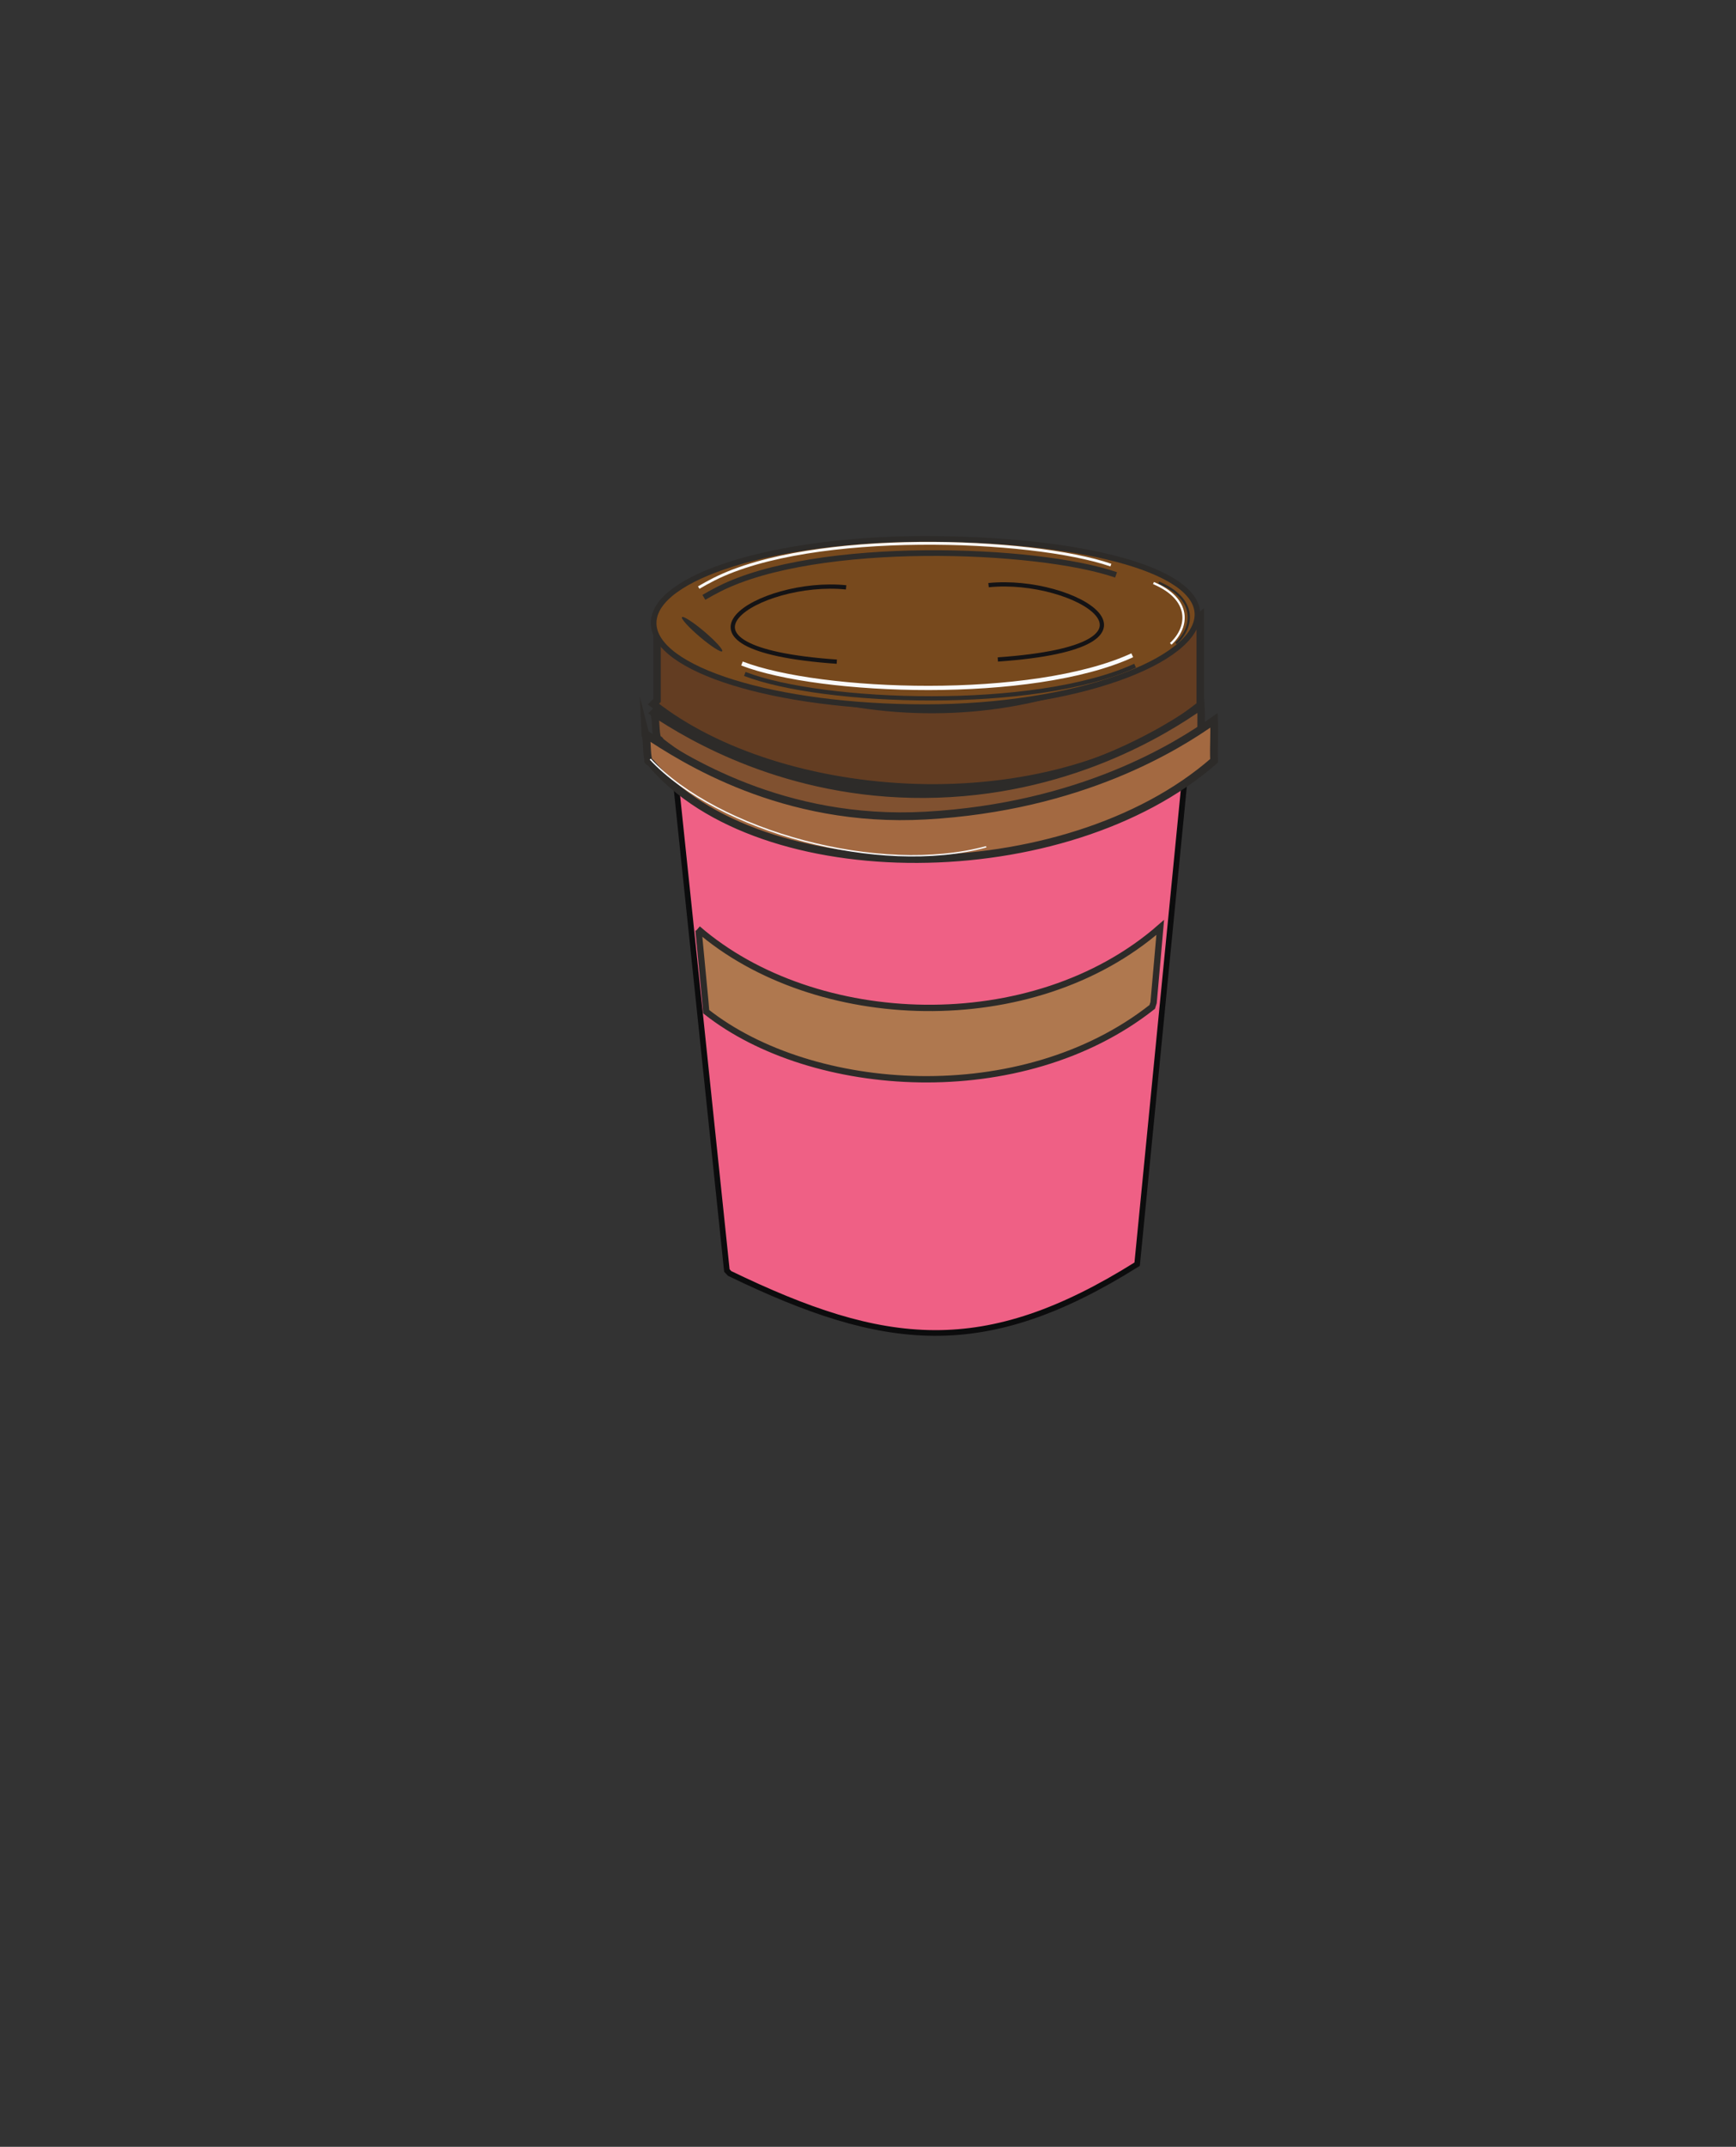 <?xml version="1.0" encoding="UTF-8"?>
<svg id="Layer_1" data-name="Layer 1" xmlns="http://www.w3.org/2000/svg" viewBox="0 0 306.18 378.41">
  <rect x="0" y="0" width="306.18" height="378.41" fill="#333333" stroke="none"/>
  <defs>
    <style>
      .cls-1 {
        stroke-width: .38px;
      }

      .cls-1, .cls-2, .cls-3, .cls-4, .cls-5, .cls-6, .cls-7, .cls-8, .cls-9, .cls-10, .cls-11, .cls-12, .cls-13, .cls-14 {
        stroke-miterlimit: 10;
      }

      .cls-1, .cls-2, .cls-6, .cls-8, .cls-9, .cls-10, .cls-11, .cls-12 {
        stroke: #2d2b29;
      }

      .cls-1, .cls-3, .cls-4, .cls-5, .cls-6, .cls-12, .cls-13, .cls-14 {
        fill: none;
      }

      .cls-2 {
        fill: #af784f;
        stroke-width: 1.12px;
      }

      .cls-3 {
        stroke: #fff;
        stroke-width: .4px;
      }

      .cls-15 {
        fill: #2d2b29;
      }

      .cls-4, .cls-5, .cls-6 {
        stroke-width: .75px;
      }

      .cls-4, .cls-13 {
        stroke: #f9f9fa;
      }

      .cls-5 {
        stroke: #141315;
      }

      .cls-7 {
        fill: #ef6085;
        stroke: #0c0c0d;
      }

      .cls-8 {
        fill: #77491d;
      }

      .cls-9 {
        fill: #633d22;
      }

      .cls-9, .cls-11 {
        stroke-width: 1.32px;
      }

      .cls-10 {
        fill: #a36941;
        stroke-width: 1.37px;
      }

      .cls-11 {
        fill: #805130;
      }

      .cls-13 {
        stroke-width: .25px;
      }

      .cls-14 {
        stroke: #f9f8f7;
        stroke-width: .5px;
      }
    </style>
  </defs>
  <g id="PinkCoffee">
    <g id="Coffee2">
      <path class="cls-7" d="M209.83,128.31l-9.27,94.52c-26.97,16.92-44.51,14.87-71.88,1.63l-.48-.51s-9.51-90.97-9.51-90.97c33.41,15.45,56.57,18.83,90.81-3.61"/>
    </g>
    <g id="Lid">
      <path class="cls-9" d="M115.71,108.32c24.6,21.32,69.64,23.2,95.98,.32h0v16.16l-.29-.28c-27.04,21.15-73.95,17.15-96.15-.41l.63-.65v-14.81"/>
      <path class="cls-8" d="M211.2,108.31c0,8.19-21.57,16.34-48.02,16.34s-47.9-6.64-47.9-14.83,21.45-14.83,47.9-14.83,48.02,5.13,48.02,13.33Z"/>
      <path class="cls-11" d="M115.35,125.64c6.33,4.19,23.42,14.49,47.7,14.35,25.04-.14,42.58-11.23,48.75-15.55,.13,2.37-.04,4.41,.09,6.78v.06c-27.03,21.15-73.31,16.88-95.51-.68,.21-.22-.67-.36-.44-.4-.4-1.5-.18-3.07-.58-4.57Z"/>
      <path class="cls-10" d="M113.82,129.35c6.53,4.3,24.2,15.83,49.43,14.41,27.45-1.54,44.41-12.22,50.87-16.8,.11,2.47-.09,4.6,.01,7.08v.06c-26.17,22.9-80.2,23.14-99.3,.41-.2-.24-.7-.36-.46-.41-.39-1.56-.15-3.2-.55-4.76Z"/>
      <ellipse class="cls-15" cx="123.83" cy="111.8" rx=".61" ry="4.65" transform="translate(-41.52 133.98) rotate(-49.72)"/>
      <path class="cls-6" d="M131.36,118.79c13.77,5.32,51.22,6.65,68.84-1.45"/>
      <path class="cls-12" d="M196.84,101.33c-13.96-4.81-52.7-6.25-70.01,2.49-.92,.47-1.82,.96-2.69,1.47"/>
      <path class="cls-1" d="M207.41,113.41c3.21-2.95,3.67-7.87-3.04-10.72"/>
      <path class="cls-3" d="M206.48,113.49c3.21-2.95,3.67-7.87-3.04-10.72"/>
      <path class="cls-4" d="M130.86,116.95c13.77,5.32,51.22,6.65,68.84-1.45"/>
      <path class="cls-14" d="M195.93,99.61c-13.96-4.81-52.7-6.25-70.01,2.49-.92,.47-1.82,.96-2.69,1.47"/>
      <path class="cls-13" d="M114.68,133.81c11.93,12.72,40.45,20.56,59.26,15.45"/>
      <path class="cls-5" d="M149.23,103.53c-15.23-1.56-35.31,10.75-1.64,13.1"/>
      <path class="cls-5" d="M174.35,103.14c15.23-1.56,35.31,10.75,1.64,13.1"/>
    </g>
    <path class="cls-2" d="M123.06,163.71c20.6,17.86,59.1,19.41,81.57-.24h0l-1.17,13.25-.24,.76c-23.05,18.18-60.06,15.54-78.67,.84l-.17-1.98-1.18-12.36"/>
  </g>
</svg>